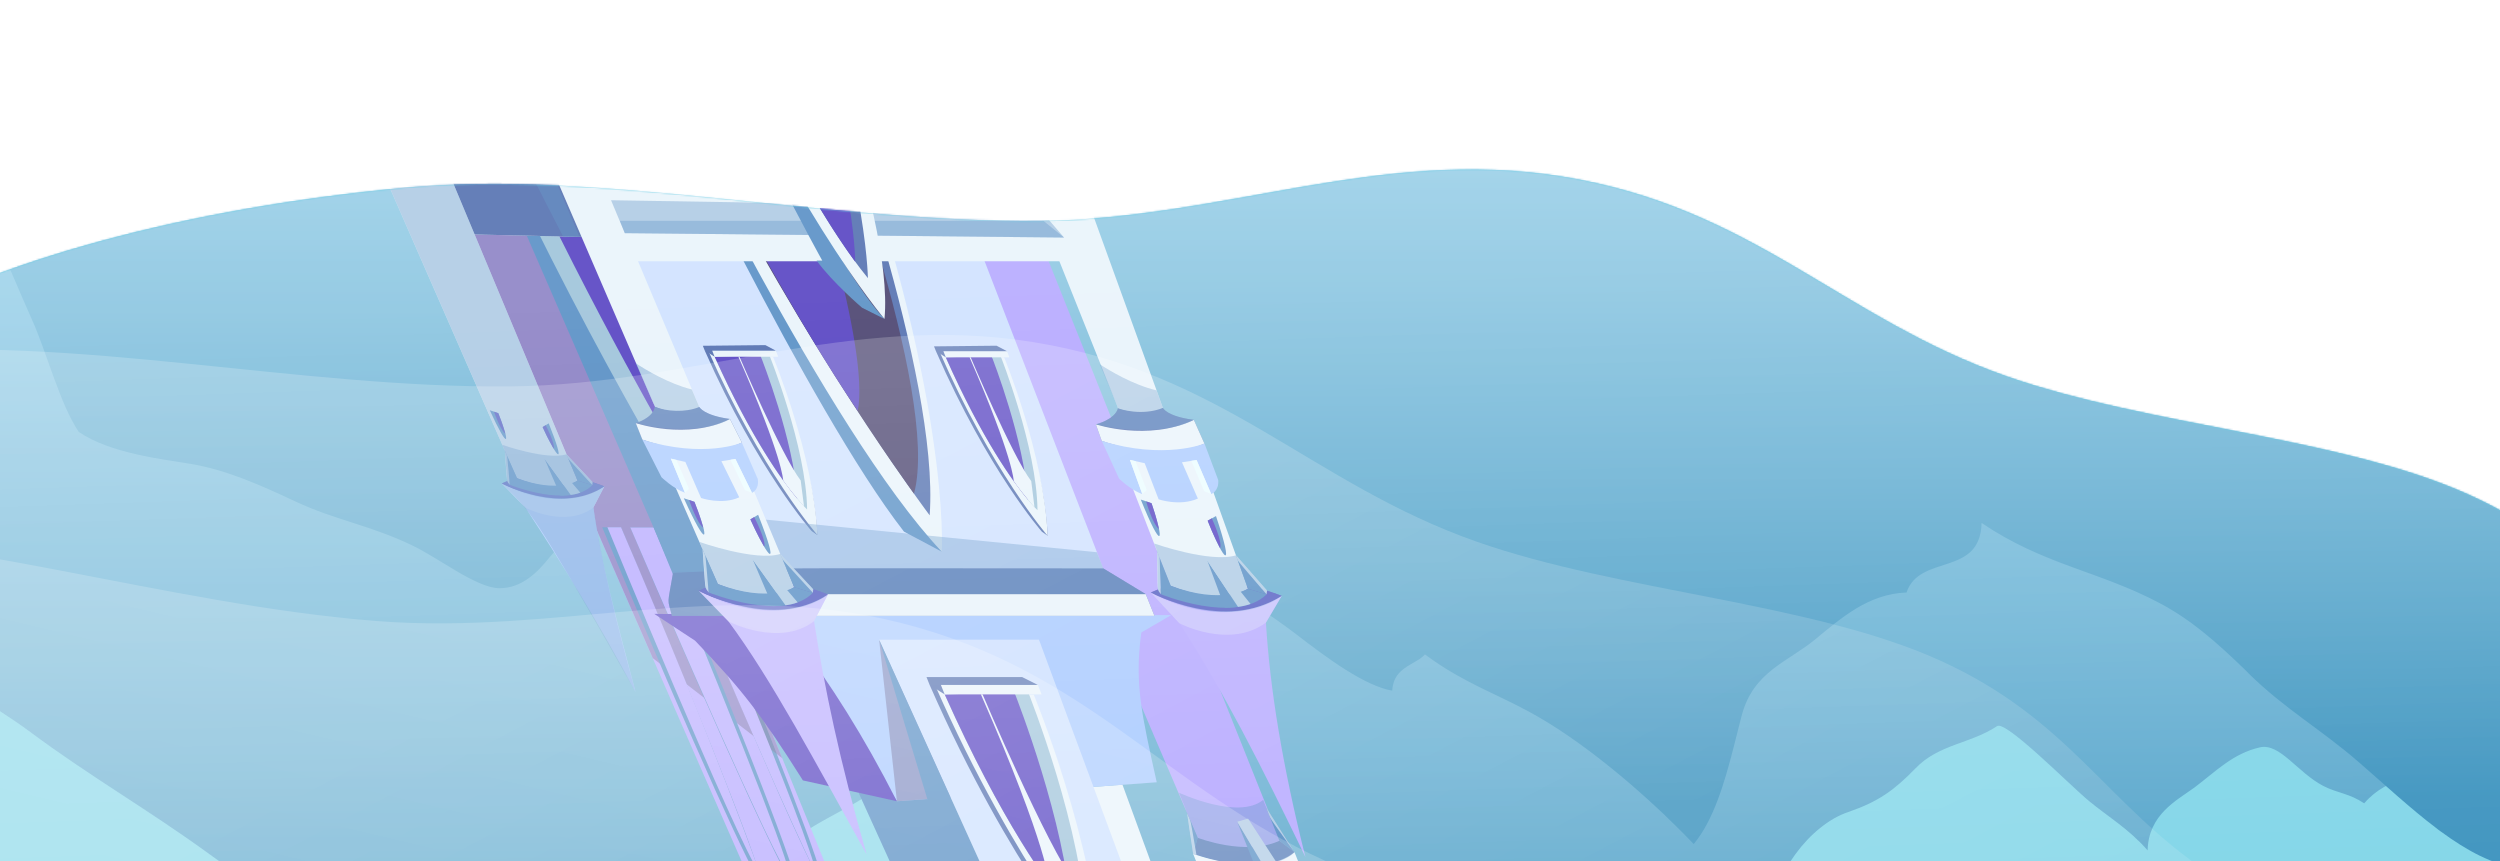 <svg width="1440" height="496" viewBox="0 0 1440 496" fill="none" xmlns="http://www.w3.org/2000/svg">
<rect width="1440" height="300" transform="translate(0 312)" fill="#B2E4EB"/>
<path fill-rule="evenodd" clip-rule="evenodd" d="M899.859 101.676C1009.6 119.318 1060.24 183.224 1155.57 216.685C1238.02 245.625 1348.15 251.505 1422.28 285.049C1497.15 318.927 1518.13 367.959 1577.18 407.458C1650.61 456.581 1825.08 494.058 1815.15 547.847C1804.41 606.043 1573.84 594.93 1532.76 648.052C1491.61 701.28 1639.09 773.451 1599.32 826.986C1563.39 875.339 1454.11 917.423 1335.8 913.181C1195.7 908.158 1095.51 802.286 957.465 803.973C808.891 805.789 781.665 914.526 635.805 921.737C514.476 927.736 392.765 874.046 283.868 837.277C171.751 799.42 40.816 760.587 -11.633 703.129C-65.64 643.964 29.067 585.785 -1.331 524.843C-31.546 464.267 -172.44 414.074 -186.025 353.499C-199.504 293.402 -149.831 235.863 -75.907 192.323C-2.767 149.245 108.485 120.1 230.171 108.366C346.23 97.174 477.085 128.448 599.126 127.228C704.568 126.175 794.384 84.719 899.859 101.676Z" fill="#6ECFE4"/>
<mask id="mask0" style="mask-type:alpha" maskUnits="userSpaceOnUse" x="-237" y="0" width="2087" height="1034">
<path fill-rule="evenodd" clip-rule="evenodd" d="M899.859 101.676C1009.6 119.318 1060.24 183.224 1155.57 216.685C1238.02 245.625 1348.15 251.505 1422.28 285.049C1497.15 318.927 1518.13 367.959 1577.18 407.458C1650.61 456.581 1825.08 494.058 1815.15 547.847C1804.41 606.043 1573.84 594.93 1532.76 648.052C1491.61 701.28 1639.09 773.451 1599.32 826.986C1563.39 875.339 1454.11 917.423 1335.8 913.181C1195.7 908.158 1095.51 802.286 957.465 803.973C808.891 805.789 781.665 914.526 635.805 921.737C514.476 927.736 392.765 874.046 283.868 837.277C171.751 799.42 40.816 760.587 -11.633 703.129C-65.64 643.964 29.067 585.785 -1.331 524.843C-31.546 464.267 -172.44 414.074 -186.025 353.499C-199.504 293.402 -149.831 235.863 -75.907 192.323C-2.767 149.245 108.485 120.1 230.171 108.366C346.23 97.174 477.085 128.448 599.126 127.228C704.568 126.175 794.384 84.719 899.859 101.676Z" fill="#6ECFE4"/>
</mask>
<g mask="url(#mask0)">
<path d="M1560.59 2.776L-202.783 0.196C-192.035 36.32 -66.139 341.122 -51.311 378.214C-27.535 393.696 -6.526 404.017 17.624 421.757C51.904 447.238 85.669 466.59 119.866 491.426C156.901 518.519 195.273 543.678 232.332 568.191C247.408 578.19 262.661 588.188 278.077 599.477C288.91 607.218 300 615.604 310.95 624.958C323.342 635.279 347.762 652.374 358.465 669.469C374.188 666.566 383.287 657.212 389.912 644.311C390.088 644.311 389.959 643.988 390.135 643.988C390.58 643.343 390.897 642.375 391.167 641.73C397.217 629.151 401.099 613.347 406.306 596.897C413.143 575.287 425.76 561.095 430.24 537.549C430.334 536.904 430.475 535.937 430.569 535.292C434.533 515.294 439.329 500.457 450.597 489.491C472.558 467.88 505.176 463.687 522.847 435.304C552.494 472.074 578.758 455.946 607.973 482.395C633.332 483.362 663.17 499.49 691.963 514.326C721.238 529.486 748.789 535.937 779.727 566.256C786.656 573.029 793.584 579.802 800.513 586.576C826.222 611.734 852.682 636.57 877.947 652.697C882.628 616.894 895.656 581.738 914.205 563.03C925.567 551.419 939.883 543.678 948.818 528.196C949.533 526.906 950.249 525.615 950.964 524.325C954.2 526.26 957.658 527.873 960.988 529.163C970.93 533.356 981.141 536.904 991.188 548.838C1006.43 545.613 1015.83 526.906 1023.06 511.101C1029.25 497.554 1037.89 485.298 1048.43 476.912C1053.61 472.719 1059.18 469.493 1065.09 467.558C1081.77 461.752 1090.97 455.301 1103.18 442.722C1116.67 428.53 1134.96 428.53 1150.36 418.209C1155.57 414.984 1192.34 452.399 1203.33 461.43C1214.64 470.783 1226.01 477.234 1237.02 489.813C1237.56 469.171 1253.68 461.107 1263.9 453.689C1276.34 444.335 1286.11 434.014 1301.75 430.466C1313.21 427.885 1323.38 444.98 1338.26 452.721C1346.44 456.914 1353.12 456.914 1361.78 462.72C1375.95 446.27 1395.06 447.883 1412.7 437.884C1420.92 433.369 1449.04 449.173 1462.07 457.559C1479.9 469.171 1497.92 479.492 1512.34 479.492C1526.94 479.492 1535.57 458.849 1545.93 450.463C1561.57 437.239 1582.18 433.369 1597.91 420.789C1612.83 408.855 1626.38 399.179 1645.76 395.309C1661.7 392.083 1691.81 388.213 1700.78 373.698C1698.35 355.314 1679.04 318.866 1671.71 297.901C1667.04 284.032 1566.8 15.678 1560.59 2.776Z" fill="url(#paint0_linear)"/>
<path d="M-88.026 -66.805L1486.61 -69C1502.2 -38.263 1602.26 221.076 1614.88 252.636C1604.42 265.809 1592.84 274.591 1583.62 289.684C1570.75 311.365 1554.06 327.831 1540.81 348.962C1526.6 372.014 1509.85 393.42 1493.82 414.277C1487.31 422.785 1480.65 431.292 1474.74 440.897C1470.46 447.484 1466.39 454.619 1463.13 462.577C1459.25 471.359 1449.34 485.904 1451.7 500.449C1435.62 497.979 1420.96 490.021 1406.04 479.043C1405.88 479.043 1405.77 478.769 1405.61 478.769C1404.76 478.22 1403.81 477.397 1403.12 476.848C1388.93 466.145 1374.44 452.698 1358.31 438.702C1337.12 420.315 1315.94 408.24 1295.51 388.206C1294.98 387.657 1294.18 386.834 1293.65 386.285C1276.15 369.27 1261.52 356.646 1243.79 347.315C1209.09 328.928 1177 325.361 1141.41 301.211C1140.55 332.496 1105.82 318.774 1098.15 341.278C1076.15 342.101 1060.73 355.823 1045.34 368.447C1029.74 381.345 1009.61 386.834 1003.1 412.631C1001.63 418.394 1000.16 424.157 998.692 429.92C993.256 451.326 986.925 472.457 975.588 486.179C946.43 455.717 910.26 425.803 880.628 409.886C862.371 400.007 844.174 393.42 825.386 380.247C823.847 379.15 822.308 378.052 820.768 376.954C819.225 378.601 817.258 379.973 815.182 381.071C809.219 384.638 802.564 387.657 801.907 397.811C786.031 395.067 764.575 379.15 747.093 365.702C732.108 354.176 715.833 343.748 700.56 336.612C693.002 333.045 685.774 330.301 679.141 328.654C660.186 323.714 647.459 318.225 627.772 307.523C605.808 295.448 589.457 295.447 568.495 286.666C561.58 283.921 554.811 315.756 551.28 323.44C547.701 331.398 542.034 336.887 540.967 347.59C526.085 330.026 506.048 323.165 491.733 316.853C474.087 308.895 458.155 300.113 441.698 297.094C429.658 294.899 432.485 309.444 424.584 316.03C420.194 319.598 414.219 319.598 410.534 324.537C386.387 310.541 370.427 311.914 347.688 303.406C337.19 299.564 323.07 313.011 317.276 320.146C309.434 330.026 300.524 338.808 287.632 338.808C274.582 338.808 252.468 321.244 237.352 314.109C214.145 302.857 193.018 299.564 170.188 288.861C148.52 278.707 129.663 270.474 109.637 267.181C93.133 264.437 63.516 261.143 45.373 248.794C34.717 233.151 26.565 202.14 18.49 184.302C12.987 172.501 -84.581 -55.827 -88.026 -66.805Z" fill="url(#paint1_linear)"/>
<g clip-path="url(#clip0)">
<path fill-rule="evenodd" clip-rule="evenodd" d="M495.075 545.869L319.513 115.202H260.485C260.485 115.202 448.833 545.869 449.076 545.912C475.986 553.219 495.075 545.869 495.075 545.869Z" fill="#A190FF"/>
<path fill-rule="evenodd" clip-rule="evenodd" d="M394.446 303.68C504.312 567.747 498.925 583.898 383.792 304.108L394.446 303.68Z" fill="#286FB4"/>
<path opacity="0.5" fill-rule="evenodd" clip-rule="evenodd" d="M450.526 436.696L376.015 379.097L260.484 115.202H319.475L450.526 436.696Z" fill="#372D6B"/>
<path fill-rule="evenodd" clip-rule="evenodd" d="M346.863 303.723C458.281 570.353 474.673 580.694 357.688 303.723H346.863Z" fill="#286FB4"/>
<path fill-rule="evenodd" clip-rule="evenodd" d="M363.04 303.809C478.389 574.327 498.748 592.23 378.429 303.809H363.04Z" fill="#286FB4"/>
<path fill-rule="evenodd" clip-rule="evenodd" d="M349.88 303.723C349.88 303.723 424.258 484.681 437.706 503.226C437.706 503.226 414.581 436.226 357.725 303.723H349.88Z" fill="#A393FF"/>
<path fill-rule="evenodd" clip-rule="evenodd" d="M391.518 303.808C391.518 303.808 468.025 484.809 470.113 503.524C470.113 503.524 437.421 436.653 383.792 304.107L391.518 303.808Z" fill="#A393FF"/>
<path fill-rule="evenodd" clip-rule="evenodd" d="M363.04 303.808C471.647 555.953 492.618 584.539 376.505 303.808H363.04Z" fill="#A393FF"/>
<path fill-rule="evenodd" clip-rule="evenodd" d="M739.465 489.296L566.819 57.432H508.319C508.319 57.432 692.544 489.296 692.842 489.381C719.697 496.645 739.465 489.296 739.465 489.296Z" fill="#A190FF"/>
<path fill-rule="evenodd" clip-rule="evenodd" d="M687.253 491.817L689.845 482.545C689.845 482.545 717.309 493.313 736.939 484.297L745.587 490.834C745.625 490.834 733.462 507.584 687.253 491.817Z" fill="#224799"/>
<path fill-rule="evenodd" clip-rule="evenodd" d="M687.253 491.817C687.253 491.817 726.718 506.473 745.624 490.834L749.997 501.773C749.997 501.773 732.496 518.096 691.096 501.431L687.253 491.817Z" fill="#E2F0F9"/>
<path fill-rule="evenodd" clip-rule="evenodd" d="M687.253 491.817L683.745 468.23L689.845 482.545L687.253 491.817Z" fill="#286FB4"/>
<path fill-rule="evenodd" clip-rule="evenodd" d="M722.472 497.927L712.633 473.315L727.194 497.756L722.472 497.927Z" fill="#286FB4"/>
<path fill-rule="evenodd" clip-rule="evenodd" d="M745.624 490.834L729.217 464.983L736.938 484.296L745.624 490.834Z" fill="#286FB4"/>
<path fill-rule="evenodd" clip-rule="evenodd" d="M727.194 497.756L734.97 496.261L718.877 471.478L712.633 473.315L727.194 497.756Z" fill="#E2F0F9"/>
<path fill-rule="evenodd" clip-rule="evenodd" d="M729.217 464.983C732.702 473.7 729.353 468.059 745.586 490.834L729.217 464.983Z" fill="#E2F0F9"/>
<path fill-rule="evenodd" clip-rule="evenodd" d="M683.745 468.231L687.253 491.817L689.168 492.458C685.241 469.897 686.489 474.811 683.745 468.231Z" fill="#E2F0F9"/>
<path opacity="0.4" fill-rule="evenodd" clip-rule="evenodd" d="M687.253 491.817C683.019 463.487 684.941 471.221 679.099 456.608C679.099 456.608 713.437 472.589 727.622 460.71C729.836 466.436 726.601 460.796 745.662 490.834C745.625 490.834 733.501 506.644 687.253 491.817Z" fill="#286FB4"/>
<path fill-rule="evenodd" clip-rule="evenodd" d="M629.553 674.783L725.488 667.562L646.552 451.993L534.13 460.24L629.553 674.783Z" fill="#E2F0F9"/>
<path fill-rule="evenodd" clip-rule="evenodd" d="M494.562 456.651L576.922 637.951L629.553 674.783L537.623 460.582L494.562 456.651Z" fill="#286FB4"/>
<path fill-rule="evenodd" clip-rule="evenodd" d="M323.573 50.254L457.1 363.886H649.537L527.145 46.878L323.573 50.254Z" fill="#C1D9FF"/>
<path fill-rule="evenodd" clip-rule="evenodd" d="M323.573 50.254H266.242L402.359 363.288L457.1 363.886L323.573 50.254Z" fill="#286FB4"/>
<path fill-rule="evenodd" clip-rule="evenodd" d="M666.28 450.583C657.775 412.042 653.316 394.095 657.403 364.313L674.565 354.315H440.903L458.484 367.347L516.613 461.522L666.28 450.583Z" fill="#91BBFF"/>
<path fill-rule="evenodd" clip-rule="evenodd" d="M376.831 353.588L400.348 369.013C427.467 397.129 438.822 412.042 462.478 449.515L516.613 461.522C497.032 423.108 478.856 394.907 458.484 367.347L440.902 354.315L376.831 353.588Z" fill="#250CB0"/>
<path fill-rule="evenodd" clip-rule="evenodd" d="M664.967 354.742L659.963 342.222L635.516 327.395C415.356 327.395 466.952 326.541 387.677 329.959C384.336 349.529 384.338 344.059 387.062 354.742H664.967Z" fill="#224799"/>
<path fill-rule="evenodd" clip-rule="evenodd" d="M659.962 342.222H444.819L446.655 354.742H664.967L659.962 342.222Z" fill="#E2F0F9"/>
<path fill-rule="evenodd" clip-rule="evenodd" d="M319.266 50.424H270.421C334.289 192.542 399.258 296.374 399.258 296.374C390.479 234.032 346.047 114.774 319.266 50.424Z" fill="#81B1CF"/>
<path fill-rule="evenodd" clip-rule="evenodd" d="M319.266 50.425H281.548C325.979 149.3 370.899 229.588 394.12 269.369C374.735 183.612 319.266 50.425 319.266 50.425Z" fill="#250CB0"/>
<path fill-rule="evenodd" clip-rule="evenodd" d="M378.108 49.485C378.108 49.485 465.895 235.869 520.678 306.202L542.469 317.781C542.469 317.781 476.662 224.119 381.729 49.485H378.108Z" fill="#286FB4"/>
<path fill-rule="evenodd" clip-rule="evenodd" d="M542.469 317.781C542.469 317.781 548.109 227.537 482.569 47.647L381.712 49.442C381.729 49.485 475.891 247.193 542.469 317.781Z" fill="#E2F0F9"/>
<path fill-rule="evenodd" clip-rule="evenodd" d="M478.646 47.647C478.646 47.647 541.323 215.658 535.495 296.844C535.495 296.844 456.527 191.773 388.443 49.485L478.646 47.647Z" fill="#224799"/>
<path fill-rule="evenodd" clip-rule="evenodd" d="M473.429 48.374C473.429 48.374 542.201 226.725 526.453 284.324C526.453 284.324 451.383 182.586 388.442 49.485L473.429 48.374Z" fill="#150C45"/>
<path fill-rule="evenodd" clip-rule="evenodd" d="M451.289 48.374L388.46 49.528C415.881 105.289 461.041 188.44 494.076 236.639C501.144 201.387 465.921 90.163 451.289 48.374Z" fill="#250CB0"/>
<path opacity="0.5" fill-rule="evenodd" clip-rule="evenodd" d="M506.377 368.458L516.613 461.522L547.58 459.257L506.377 368.458Z" fill="#372D6B"/>
<path fill-rule="evenodd" clip-rule="evenodd" d="M576.432 205.831C576.432 205.831 601.178 261.977 603.499 308.637L600.146 306.287C600.146 306.287 569.135 271.078 539.089 202.242C579.579 206.344 573.98 205.831 576.432 205.831Z" fill="#224799"/>
<path fill-rule="evenodd" clip-rule="evenodd" d="M578.393 205.831C578.393 205.831 601.452 261.721 603.461 308.637C603.461 308.637 571.058 271.078 541.05 202.242C581.577 206.344 575.941 205.831 578.393 205.831Z" fill="#E2F0F9"/>
<path fill-rule="evenodd" clip-rule="evenodd" d="M576.265 204.848L544.731 205.788C565.825 253.175 583.554 277.616 592.087 287.828C595.626 292.058 597.589 293.853 597.589 293.853C597.295 257.832 576.265 204.848 576.265 204.848Z" fill="#81B1CF"/>
<path fill-rule="evenodd" clip-rule="evenodd" d="M571.091 205.019L544.749 205.831C565.842 253.218 583.572 277.659 592.105 287.871C589.917 253.431 572.304 208.053 571.091 205.019Z" fill="#250CB0"/>
<path d="M581.41 205.831H544.786L543.368 202.285H579.992L581.41 205.831Z" fill="#E2F0F9"/>
<path fill-rule="evenodd" clip-rule="evenodd" d="M579.993 202.285L574.014 199.123L537.996 199.507L539.107 202.285L544.787 205.831L543.369 202.285H579.993Z" fill="#224799"/>
<path fill-rule="evenodd" clip-rule="evenodd" d="M583.915 277.103C583.915 277.103 583.821 263.943 558.461 205.788H559.102C559.102 205.788 583.028 262.618 594.003 277.146L595.853 292.059C595.815 292.059 588.962 284.538 583.915 277.103Z" fill="#E2F0F9"/>
<path fill-rule="evenodd" clip-rule="evenodd" d="M443.281 205.532C443.281 205.532 468.295 261.592 470.825 308.21L467.472 305.86C467.472 305.86 436.29 270.694 405.955 201.985C445.584 205.916 440.829 205.532 443.281 205.532Z" fill="#224799"/>
<path fill-rule="evenodd" clip-rule="evenodd" d="M445.28 205.532C445.28 205.532 468.586 261.379 470.863 308.21C470.863 308.21 438.306 270.736 407.955 201.985C447.546 205.916 442.79 205.532 445.28 205.532Z" fill="#E2F0F9"/>
<path fill-rule="evenodd" clip-rule="evenodd" d="M443.152 204.549L411.619 205.489C432.959 252.833 450.767 277.188 459.393 287.443C462.915 291.631 464.895 293.468 464.895 293.468C464.413 257.448 443.152 204.549 443.152 204.549Z" fill="#81B1CF"/>
<path fill-rule="evenodd" clip-rule="evenodd" d="M437.961 204.677L411.619 205.489C432.96 252.833 450.768 277.188 459.394 287.443C457.034 253.046 439.191 207.753 437.961 204.677Z" fill="#250CB0"/>
<path d="M448.242 205.489H411.618L410.217 201.985H446.842L448.242 205.489Z" fill="#E2F0F9"/>
<path fill-rule="evenodd" clip-rule="evenodd" d="M446.842 201.985L440.846 198.78L404.828 199.165L405.939 201.942L411.619 205.489L410.218 201.985H446.842Z" fill="#224799"/>
<path fill-rule="evenodd" clip-rule="evenodd" d="M451.107 276.719C451.107 276.719 450.955 263.601 425.31 205.489H425.951C425.951 205.489 450.144 262.233 461.195 276.761L463.121 291.674C463.104 291.631 456.212 284.111 451.107 276.719Z" fill="#E2F0F9"/>
<path opacity="0.4" fill-rule="evenodd" clip-rule="evenodd" d="M659.962 342.222L635.515 327.395L631.791 318.08L428.531 298.083L364.371 275.907L387.656 330.002C384.315 349.572 384.316 344.102 387.04 354.785H446.634L444.798 342.265H659.979L659.962 342.222Z" fill="#286FB4"/>
<path fill-rule="evenodd" clip-rule="evenodd" d="M455.805 426.313C455.675 426.27 455.528 426.185 455.38 426.099C455.528 426.185 455.675 426.27 455.805 426.313Z" fill="#91BBFF"/>
<path fill-rule="evenodd" clip-rule="evenodd" d="M256.695 134.686L616.296 142.89L548.242 -27.343H183.736L256.695 134.686Z" fill="#E2F0F9"/>
<path fill-rule="evenodd" clip-rule="evenodd" d="M344.136 136.695L274.448 -27.343H183.736L256.695 134.687L344.136 136.695Z" fill="#224799"/>
<path fill-rule="evenodd" clip-rule="evenodd" d="M476.91 342.393L468.898 357.733C474.833 395.975 483.713 438.662 499.211 492.244C469.931 439.474 444.097 390.89 419.611 357.946L402.486 340.299C402.448 340.299 442.082 361.792 476.91 342.393Z" fill="#A595FF"/>
<path fill-rule="evenodd" clip-rule="evenodd" d="M402.447 340.299C402.447 340.299 445.802 363.458 476.889 342.435C476.91 342.393 435.213 324.703 402.447 340.299Z" fill="#250CB0"/>
<path fill-rule="evenodd" clip-rule="evenodd" d="M402.815 234.416L292.673 -27.514H264.233C382.611 246.808 377.078 234.288 377.486 234.459C395.69 241.595 402.541 234.673 402.815 234.416Z" fill="#E2F0F9"/>
<path fill-rule="evenodd" clip-rule="evenodd" d="M427.346 254.926L420.481 241.338C405.215 239.287 402.815 234.416 402.815 234.416C394.564 237.834 383.699 236.98 377.246 234.331C376.005 241.039 366.201 243.688 366.201 243.688L370.028 253.26C388.202 259.284 417.016 263.429 427.346 254.926Z" fill="#224799"/>
<path fill-rule="evenodd" clip-rule="evenodd" d="M366.202 243.688C366.202 243.688 395.58 253.772 420.444 241.338L427.309 254.926C427.309 254.926 408.156 266.078 370.011 253.217L366.202 243.688Z" fill="#E2F0F9"/>
<path fill-rule="evenodd" clip-rule="evenodd" d="M433.275 278.342L422.562 279.282L416.323 273.77L416.936 269.454L420.958 283.854H406.625L400.082 272.488C402.037 276.718 401.083 275.18 404.423 279.197L392.734 277.316L385.016 262.917L424.634 259.84L433.275 278.342Z" fill="#250CB0"/>
<path fill-rule="evenodd" clip-rule="evenodd" d="M378.169 255.695L413.399 336.368C413.399 336.368 441.83 348.802 457.434 338.205L424.618 259.797L378.169 255.695Z" fill="#E2F0F9"/>
<path fill-rule="evenodd" clip-rule="evenodd" d="M370.029 253.26L381.01 274.881C381.01 274.881 387.9 281.547 394.538 283.811L386.433 264.199L394.766 266.079L403.822 286.845C403.822 286.845 415.831 291.032 425.809 286.46L415.529 265.651L423.579 264.369L433.12 283.897C433.12 283.897 437.453 282.188 436.472 275.864L427.309 254.926C427.347 254.926 405.683 264.327 370.029 253.26Z" fill="#91BBFF"/>
<path fill-rule="evenodd" clip-rule="evenodd" d="M433.175 283.939L429.038 282.273L420.711 264.84L423.578 264.37L433.175 283.939Z" fill="#E4FBFF"/>
<path fill-rule="evenodd" clip-rule="evenodd" d="M394.537 283.811L396.914 281.546L389.628 264.925L386.433 264.198L394.537 283.811Z" fill="#E4FBFF"/>
<path opacity="0.4" fill-rule="evenodd" clip-rule="evenodd" d="M420.444 241.338C405.178 239.287 402.778 234.416 402.778 234.416L398.482 224.332C385.173 221.042 371.726 212.881 366.091 209.163L377.209 234.331C375.923 241.21 366.154 243.475 366.164 243.688C384.248 248.26 408.332 248.688 420.444 241.338Z" fill="#286FB4"/>
<path fill-rule="evenodd" clip-rule="evenodd" d="M413.399 336.368L408.179 341.239C408.179 341.239 451.485 358.801 468.199 341.453L457.433 338.205C457.45 338.248 443.049 347.606 413.399 336.368Z" fill="#286FB4"/>
<path fill-rule="evenodd" clip-rule="evenodd" d="M408.179 341.239L406.337 320.217L413.894 337.137L408.179 341.239Z" fill="#286FB4"/>
<path fill-rule="evenodd" clip-rule="evenodd" d="M445.059 349.144L433.56 322.267L452.49 348.674C452.49 348.674 446.643 349.144 445.059 349.144Z" fill="#286FB4"/>
<path fill-rule="evenodd" clip-rule="evenodd" d="M433.505 322.225H438.296L459.464 346.965C459.464 346.965 456.719 348.119 452.452 348.674L433.505 322.225Z" fill="#E2F0F9"/>
<path fill-rule="evenodd" clip-rule="evenodd" d="M468.216 341.496L450.815 322.31L457.45 338.248L468.216 341.496Z" fill="#286FB4"/>
<path fill-rule="evenodd" clip-rule="evenodd" d="M449.459 319.105L468.415 339.445L468.216 341.496C448.001 319.234 451.242 323.378 449.459 319.105Z" fill="#E2F0F9"/>
<path fill-rule="evenodd" clip-rule="evenodd" d="M408.179 341.239C405.616 337.565 406.587 341.88 404.701 316.499C406.888 321.498 406.045 316.841 408.179 341.239Z" fill="#E2F0F9"/>
<path fill-rule="evenodd" clip-rule="evenodd" d="M432.202 299.151C443.225 323.421 449.467 328.848 436.687 296.502L432.202 299.151Z" fill="#286FB4"/>
<path fill-rule="evenodd" clip-rule="evenodd" d="M434.427 297.826C434.427 297.826 441.566 311.628 440.203 314.918C440.203 314.918 435.716 307.184 432.203 299.151L434.427 297.826Z" fill="#250CB0"/>
<path fill-rule="evenodd" clip-rule="evenodd" d="M400.034 289.067C408.991 311.756 407.666 317.311 393.879 286.973L400.034 289.067Z" fill="#286FB4"/>
<path fill-rule="evenodd" clip-rule="evenodd" d="M396.928 287.999C396.928 287.999 401.216 300.988 405.072 303.937C405.072 303.937 403.094 296.63 399.995 289.067L396.928 287.999Z" fill="#250CB0"/>
<path opacity="0.4" fill-rule="evenodd" clip-rule="evenodd" d="M406.366 338.59C404.473 312.91 405.357 317.952 402.846 312.141C402.846 312.141 435.092 323.549 449.479 319.063L468.435 339.402L476.948 342.393C476.948 342.393 452.437 364.484 402.506 340.256L406.366 338.59Z" fill="#286FB4"/>
<path opacity="0.3" fill-rule="evenodd" clip-rule="evenodd" d="M402.448 340.299L419.573 357.946C419.573 357.946 448.872 373.115 468.878 357.775L476.89 342.436C476.91 342.393 447.639 364.655 402.448 340.299Z" fill="#E2F0F9"/>
<path fill-rule="evenodd" clip-rule="evenodd" d="M348.109 280.136L341.796 292.272C345.948 322.567 354.821 356.365 366.095 398.625C343.905 357.177 324.215 325.472 302.658 292.4L289.001 278.427C289.035 278.513 320.484 295.476 348.109 280.136Z" fill="#91BBFF"/>
<path fill-rule="evenodd" clip-rule="evenodd" d="M289.035 278.513C289.035 278.513 323.465 296.801 348.109 280.136C348.109 280.136 315.027 266.164 289.035 278.513Z" fill="#250CB0"/>
<path fill-rule="evenodd" clip-rule="evenodd" d="M164.782 -28.24L297.724 275.436C297.724 275.436 320.323 285.264 332.666 276.889L205.157 -28.197H164.799L164.782 -28.24Z" fill="#E2F0F9"/>
<path fill-rule="evenodd" clip-rule="evenodd" d="M297.708 275.394L293.587 279.239C293.587 279.239 327.993 293.126 341.218 279.41L332.687 276.847C332.687 276.847 321.251 284.281 297.708 275.394Z" fill="#286FB4"/>
<path fill-rule="evenodd" clip-rule="evenodd" d="M293.604 279.282L292.072 262.617L298.098 275.992L293.604 279.282Z" fill="#286FB4"/>
<path fill-rule="evenodd" clip-rule="evenodd" d="M322.823 285.478L313.638 264.198L328.742 285.093C328.742 285.093 324.106 285.478 322.823 285.478Z" fill="#286FB4"/>
<path fill-rule="evenodd" clip-rule="evenodd" d="M313.637 264.199H317.447L334.285 283.769C334.285 283.769 332.116 284.666 328.742 285.093L313.637 264.199Z" fill="#E2F0F9"/>
<path fill-rule="evenodd" clip-rule="evenodd" d="M341.218 279.41L327.346 264.241L332.687 276.846L341.218 279.41Z" fill="#286FB4"/>
<path fill-rule="evenodd" clip-rule="evenodd" d="M326.263 261.72L341.323 277.786L341.18 279.41C325.288 262.019 327.794 265.267 326.263 261.72Z" fill="#E2F0F9"/>
<path fill-rule="evenodd" clip-rule="evenodd" d="M293.604 279.282C291.575 276.376 292.355 279.837 290.797 259.712C292.503 263.6 291.826 259.925 293.604 279.282Z" fill="#E2F0F9"/>
<path fill-rule="evenodd" clip-rule="evenodd" d="M312.529 245.953C321.33 265.139 326.282 269.412 316.067 243.86L312.529 245.953Z" fill="#286FB4"/>
<path fill-rule="evenodd" clip-rule="evenodd" d="M314.307 244.928C314.307 244.928 320.021 255.823 318.93 258.473C318.93 258.473 315.356 252.362 312.546 245.996L314.307 244.928Z" fill="#250CB0"/>
<path fill-rule="evenodd" clip-rule="evenodd" d="M287.006 237.963C294.193 256.037 293.042 260.139 282.115 236.296L287.006 237.963Z" fill="#286FB4"/>
<path fill-rule="evenodd" clip-rule="evenodd" d="M284.569 237.151C284.569 237.151 288.007 247.448 291.08 249.756C291.08 249.756 289.49 243.987 287.023 238.005L284.569 237.151Z" fill="#250CB0"/>
<path opacity="0.4" fill-rule="evenodd" clip-rule="evenodd" d="M292.108 277.146C290.54 256.806 291.279 260.823 289.245 256.208C289.245 256.208 314.839 265.224 326.245 261.678L341.306 277.744L348.054 280.094C348.054 280.094 328.637 297.57 288.979 278.47L292.108 277.146Z" fill="#286FB4"/>
<path opacity="0.3" fill-rule="evenodd" clip-rule="evenodd" d="M289.034 278.513L302.692 292.485C302.692 292.485 325.974 304.492 341.812 292.314L348.126 280.179C348.109 280.137 324.897 297.741 289.034 278.513Z" fill="#E2F0F9"/>
<path opacity="0.4" fill-rule="evenodd" clip-rule="evenodd" d="M348.109 280.136L341.796 292.272C346.318 322.737 354.467 356.707 366.094 398.625C303.435 288.212 306.239 296.074 289.018 278.47C289.941 278.043 290.901 277.615 291.841 277.231C292.226 277.06 292.274 279.068 290.763 259.626C289.437 256.593 305.524 292.87 164.748 -28.325H205.107L326.284 261.678C345.767 282.487 338.637 276.163 348.109 280.136ZM289.737 278.855C290.292 279.111 291.142 279.538 292.235 280.008C290.049 279.068 289.018 278.47 289.737 278.855Z" fill="#286FB4"/>
<path fill-rule="evenodd" clip-rule="evenodd" d="M738.298 343.247L729.188 358.673C731.427 396.445 738.733 441.14 751.902 493.611C727.474 442.977 704.266 397.001 679.277 358.929L662.851 341.239C662.83 341.282 701.748 362.775 738.298 343.247Z" fill="#A595FF"/>
<path fill-rule="evenodd" clip-rule="evenodd" d="M662.83 341.282C662.83 341.282 705.431 364.441 738.243 343.205C738.298 343.247 697.053 325.557 662.83 341.282Z" fill="#250CB0"/>
<path fill-rule="evenodd" clip-rule="evenodd" d="M669.837 234.929L574.495 -28.283L539.012 -27.599L643.962 234.929C643.962 234.929 643.338 234.972 643.506 235.014C661.933 242.236 669.504 235.228 669.837 234.929Z" fill="#E2F0F9"/>
<path fill-rule="evenodd" clip-rule="evenodd" d="M693.744 255.482L687.654 241.851C671.952 239.843 669.854 234.971 669.854 234.971C657.719 239.714 645.511 235.783 643.578 235.1C643.393 235.014 644.034 235.014 644.034 235.014C642.303 241.723 631.214 244.457 631.214 244.457L634.642 254.071C653.979 260.267 682.89 263.899 693.744 255.482Z" fill="#224799"/>
<path fill-rule="evenodd" clip-rule="evenodd" d="M631.196 244.415C631.196 244.415 660.993 254.414 687.654 241.851L693.744 255.482C693.744 255.482 673.171 266.762 634.608 253.986L631.196 244.415Z" fill="#E2F0F9"/>
<path fill-rule="evenodd" clip-rule="evenodd" d="M698.198 278.983L687.125 279.966L681.074 274.453L682.027 270.138L685.215 284.623H670.43L664.453 273.257C666.219 277.487 665.302 275.949 668.492 279.966L656.593 278.128L649.537 263.686L690.634 260.438L698.198 278.983Z" fill="#250CB0"/>
<path fill-rule="evenodd" clip-rule="evenodd" d="M642.824 256.422L674.158 337.351C674.158 337.351 702.271 349.742 718.8 339.103L690.634 260.438L642.824 256.422Z" fill="#E2F0F9"/>
<path fill-rule="evenodd" clip-rule="evenodd" d="M634.608 253.986L644.588 275.65C644.588 275.65 651.289 282.315 657.965 284.58L650.862 264.925L659.346 266.805L667.363 287.614C667.363 287.614 679.447 291.801 689.974 287.187L680.829 266.292L689.238 264.967L697.682 284.58C697.682 284.58 702.262 282.828 701.696 276.504L693.782 255.481C693.744 255.481 670.736 265.01 634.608 253.986Z" fill="#91BBFF"/>
<path fill-rule="evenodd" clip-rule="evenodd" d="M697.645 284.58L693.563 282.956L686.182 265.437L689.217 265.01L697.645 284.58Z" fill="#E4FBFF"/>
<path fill-rule="evenodd" clip-rule="evenodd" d="M657.965 284.58L660.567 282.315L654.094 265.651L650.862 264.925L657.965 284.58Z" fill="#E4FBFF"/>
<path opacity="0.4" fill-rule="evenodd" clip-rule="evenodd" d="M687.653 241.851C671.952 239.843 669.854 234.972 669.854 234.972L666.107 224.845C652.475 221.598 639.029 213.436 633.411 209.762L644.017 234.972C642.123 242.407 630.641 244.159 631.234 244.415C650.014 249.03 674.335 249.201 687.653 241.851Z" fill="#286FB4"/>
<path fill-rule="evenodd" clip-rule="evenodd" d="M674.195 337.351L668.654 342.265C668.654 342.265 711.527 359.784 729.564 342.35L718.874 339.103C718.837 339.103 703.602 348.546 674.195 337.351Z" fill="#286FB4"/>
<path fill-rule="evenodd" clip-rule="evenodd" d="M668.616 342.265L667.872 321.157L674.637 338.077L668.616 342.265Z" fill="#286FB4"/>
<path fill-rule="evenodd" clip-rule="evenodd" d="M705.52 350.041L695.496 323.079L713.103 349.571C713.065 349.571 707.159 350.084 705.52 350.041Z" fill="#286FB4"/>
<path fill-rule="evenodd" clip-rule="evenodd" d="M695.496 323.079H700.362L720.302 347.862C720.302 347.862 717.444 349.016 713.102 349.571L695.496 323.079Z" fill="#E2F0F9"/>
<path fill-rule="evenodd" clip-rule="evenodd" d="M729.527 342.35L713.073 323.079L718.838 339.103L729.527 342.35Z" fill="#286FB4"/>
<path fill-rule="evenodd" clip-rule="evenodd" d="M711.942 319.875L729.859 340.256L729.527 342.35C710.43 319.96 713.479 324.19 711.942 319.875Z" fill="#E2F0F9"/>
<path fill-rule="evenodd" clip-rule="evenodd" d="M668.616 342.265C666.242 338.59 666.966 342.948 666.462 317.439C668.433 322.652 667.757 318.037 668.616 342.265Z" fill="#E2F0F9"/>
<path fill-rule="evenodd" clip-rule="evenodd" d="M695.63 299.92C705.308 324.318 711.274 329.617 700.4 297.228L695.63 299.92Z" fill="#286FB4"/>
<path fill-rule="evenodd" clip-rule="evenodd" d="M697.987 298.553C697.987 298.553 704.389 312.397 702.742 315.73C702.742 315.73 698.67 307.996 695.592 299.92L697.987 298.553Z" fill="#250CB0"/>
<path fill-rule="evenodd" clip-rule="evenodd" d="M663.273 289.836C671.108 312.739 669.342 318.037 657.08 287.742L663.273 289.836Z" fill="#286FB4"/>
<path fill-rule="evenodd" clip-rule="evenodd" d="M660.185 288.81C660.185 288.81 663.81 301.843 667.592 304.791C667.592 304.791 666.011 297.442 663.29 289.879L660.185 288.81Z" fill="#250CB0"/>
<path opacity="0.4" fill-rule="evenodd" clip-rule="evenodd" d="M666.899 339.573C666.388 313.764 667.025 318.849 664.778 313.038C664.778 313.038 697.007 324.404 711.943 319.875L729.86 340.256L738.297 343.247C738.297 343.247 712.064 365.467 662.885 341.325L666.899 339.573Z" fill="#286FB4"/>
<path opacity="0.3" fill-rule="evenodd" clip-rule="evenodd" d="M662.83 341.282L679.255 358.971C679.255 358.971 708.026 374.14 729.112 358.672L738.221 343.247C738.297 343.247 707.229 365.637 662.83 341.282Z" fill="#E2F0F9"/>
<path fill-rule="evenodd" clip-rule="evenodd" d="M616.093 150.496L612.89 136.823L600.958 127.166H357.036L366.362 150.496H616.093Z" fill="#E2F0F9"/>
<path opacity="0.4" fill-rule="evenodd" clip-rule="evenodd" d="M612.89 136.823L359.889 134.302L357.036 127.166H600.958L612.89 136.823Z" fill="#286FB4"/>
<path opacity="0.4" fill-rule="evenodd" clip-rule="evenodd" d="M612.89 136.823L597.887 119.389L351.965 115.33L359.888 134.302L612.89 136.823Z" fill="#286FB4"/>
<path opacity="0.4" fill-rule="evenodd" clip-rule="evenodd" d="M539.029 -27.556L581.256 78.07H564.207L537.068 12.353L527.596 -0.68L553.111 57.389L520.618 71.874L507.127 54.355L491.394 15.002L493.971 4.747L491.238 -2.09C480.569 -8.115 487.042 -5.508 461.228 -13.755L474.657 25.214L432.462 61.662L400.397 50.424L378.664 25.214L375.142 -4.824L361.114 -18.498L374.233 14.318L356.809 25.172C331.701 7.183 340.78 14.703 317.257 -8.285L313.422 -18.541L302.794 -17.857L324.746 29.316L336.909 77.857L308.964 14.276L288.976 0.602L280.773 -0.765L286.711 25.129L333.723 136.31L324.543 136.652L282.314 54.227L252.141 15.643L228.393 -5.551L226.675 1.286L237.844 36.11C226.586 27.009 233.077 34.187 211.069 4.704L191.543 -8.285L177.133 -0.081L164.783 -28.24H574.513L595.552 28.163L578.199 6.926L561.141 3.508L539.029 -27.556Z" fill="#286FB4"/>
<path fill-rule="evenodd" clip-rule="evenodd" d="M509.422 183.697L496.546 177.245C496.546 177.245 479.337 162.503 470.385 150.112H473.629C473.629 150.112 426.821 66.234 388.185 -27.77L391.497 -27.599C391.535 -27.599 475.185 148.061 509.422 183.697Z" fill="#286FB4"/>
<path fill-rule="evenodd" clip-rule="evenodd" d="M454.011 -26.616C454.011 -26.616 515.37 121.398 509.46 183.697C509.46 183.697 452.734 116.997 391.534 -27.599L454.011 -26.616Z" fill="#E2F0F9"/>
<path fill-rule="evenodd" clip-rule="evenodd" d="M397.998 -27.471C397.998 -27.471 454.724 104.99 499.914 160.196C499.914 160.196 499.019 90.59 452.048 -27.471H397.998Z" fill="#224799"/>
<path fill-rule="evenodd" clip-rule="evenodd" d="M492.594 150.752C492.594 150.752 492.724 88.24 447.01 -26.488L397.961 -27.471C397.998 -27.471 449.702 92.427 492.594 150.752Z" fill="#250CB0"/>
<path fill-rule="evenodd" clip-rule="evenodd" d="M506.377 368.458H598.447L669.332 559.927L596.03 566.208L506.377 368.458Z" fill="#C1D9FF"/>
<path fill-rule="evenodd" clip-rule="evenodd" d="M506.377 368.458L534.129 460.24L575.124 547.878L596.03 566.208L506.377 368.458Z" fill="#286FB4"/>
<path fill-rule="evenodd" clip-rule="evenodd" d="M592.416 400.077C592.416 400.077 630.549 486.219 634.494 557.791L629.4 554.201C629.4 554.201 581.825 500.106 535.467 394.522C595.878 400.718 588.644 400.077 592.416 400.077Z" fill="#224799"/>
<path fill-rule="evenodd" clip-rule="evenodd" d="M595.452 400.12C595.452 400.12 631.034 485.92 634.55 557.833C634.55 557.833 584.898 500.149 538.54 394.565C598.897 400.718 591.68 400.12 595.452 400.12Z" fill="#E2F0F9"/>
<path fill-rule="evenodd" clip-rule="evenodd" d="M592.195 398.582L544.141 399.992C576.722 472.717 603.906 510.148 617.019 525.872C622.389 532.324 625.423 535.102 625.423 535.102C624.647 479.853 592.195 398.582 592.195 398.582Z" fill="#81B1CF"/>
<path fill-rule="evenodd" clip-rule="evenodd" d="M584.285 398.795L544.141 399.992C576.722 472.717 603.906 510.148 617.019 525.872C613.366 473.144 586.126 403.496 584.285 398.795Z" fill="#250CB0"/>
<path d="M599.963 399.992H544.141L541.954 394.522H597.777L599.963 399.992Z" fill="#E2F0F9"/>
<path fill-rule="evenodd" clip-rule="evenodd" d="M597.777 394.522L588.762 389.993H533.656L535.467 394.522L544.141 399.992L541.954 394.522H597.777Z" fill="#224799"/>
<path fill-rule="evenodd" clip-rule="evenodd" d="M604.391 509.378C604.391 509.378 604.153 489.253 564.982 399.949H565.963C565.963 399.949 602.901 487.159 619.739 509.464L622.709 532.367C622.709 532.367 612.196 520.787 604.391 509.378Z" fill="#E2F0F9"/>
<path fill-rule="evenodd" clip-rule="evenodd" d="M583.381 6.584L598.741 0.004L606.153 -14.951H617.958L636.278 -28.282H119.278L145.885 -10.977L178.671 -5.294L174.087 -19.779C218.498 -29.265 202.61 -27.684 243.798 -27.684L268.883 -10.977L291.586 -8.627C298.931 -15.635 295.401 -12.387 307.445 -23.112C500.714 -19.993 432.67 -25.847 540.093 -18.668L583.381 6.584Z" fill="#E2F0F9"/>
</g>
<g filter="url(#filter0_b)">
<path fill-rule="evenodd" clip-rule="evenodd" d="M899.859 101.676C1009.6 119.318 1060.24 183.224 1155.57 216.685C1238.02 245.625 1348.15 251.505 1422.28 285.049C1497.15 318.927 1518.13 367.959 1577.18 407.458C1650.61 456.581 1825.08 494.058 1815.15 547.847C1804.41 606.043 1573.84 594.93 1532.76 648.052C1491.61 701.28 1639.09 773.451 1599.32 826.986C1563.39 875.339 1454.11 917.423 1335.8 913.181C1195.7 908.158 1095.51 802.286 957.465 803.973C808.891 805.789 781.665 914.526 635.805 921.737C514.476 927.736 392.765 874.046 283.868 837.277C171.751 799.42 40.816 760.587 -11.633 703.129C-65.64 643.964 29.067 585.785 -1.331 524.843C-31.546 464.267 -172.44 414.074 -186.025 353.499C-199.504 293.402 -149.831 235.863 -75.907 192.323C-2.767 149.245 108.485 120.1 230.171 108.366C346.23 97.174 477.085 128.448 599.126 127.228C704.568 126.175 794.384 84.719 899.859 101.676Z" fill="url(#paint2_linear)"/>
</g>
<g filter="url(#filter1_b)">
<path fill-rule="evenodd" clip-rule="evenodd" d="M594.859 197.012C704.598 214.654 755.244 278.561 850.573 312.022C933.021 340.962 1043.15 346.842 1117.28 380.386C1192.15 414.264 1213.13 463.296 1272.18 502.795C1345.61 551.918 1520.08 589.395 1510.15 643.184C1499.41 701.38 1268.84 690.267 1227.76 743.389C1186.61 796.617 1334.09 868.788 1294.32 922.323C1258.39 970.676 1149.11 1012.76 1030.8 1008.52C890.7 1003.49 790.509 897.623 652.465 899.31C503.891 901.126 476.665 1009.86 330.805 1017.07C209.476 1023.07 87.764 969.383 -21.132 932.614C-133.249 894.757 -264.184 855.924 -316.633 798.466C-370.64 739.301 -275.933 681.122 -306.331 620.18C-336.546 559.604 -477.44 509.41 -491.025 448.836C-504.504 388.739 -454.831 331.2 -380.908 287.66C-307.767 244.581 -196.515 215.437 -74.829 203.703C41.23 192.511 172.085 223.785 294.126 222.565C399.568 221.512 489.384 180.056 594.859 197.012Z" fill="url(#paint3_linear)"/>
</g>
<g filter="url(#filter2_b)">
<path fill-rule="evenodd" clip-rule="evenodd" d="M518.771 358.767C626.528 386.012 671.345 454.133 763.353 495.865C842.931 531.959 952.114 547.522 1023 587.47C1094.59 627.814 1111.17 678.505 1166.51 723.054C1235.33 778.458 1405.81 831.165 1391.18 883.871C1375.35 940.893 1146.66 909.503 1101.06 958.798C1055.37 1008.19 1195.92 1093.08 1151.58 1142.9C1111.54 1187.9 998.972 1220.19 881.492 1205.54C742.383 1188.18 651.912 1073.89 514.257 1063.41C366.101 1052.12 329.397 1158.04 183.469 1152.36C62.084 1147.65 -54.422 1083.44 -159.654 1037.22C-267.998 989.625 -395.001 939.402 -442.182 877.546C-490.765 813.851 -391.299 764.246 -416.207 700.861C-440.965 637.858 -576.888 575.442 -585.082 513.907C-593.211 452.855 -538.66 399.918 -461.187 363.063C-384.534 326.598 -271.147 307.372 -148.9 306.408C-32.307 305.489 95.283 348.174 216.956 357.715C322.081 365.959 415.201 332.58 518.771 358.767Z" fill="url(#paint4_linear)"/>
</g>
</g>
<defs>
<filter id="filter0_b" x="-261" y="-23.337" width="2134.11" height="1080.83" filterUnits="userSpaceOnUse" color-interpolation-filters="sRGB">
<feFlood flood-opacity="0" result="BackgroundImageFix"/>
<feGaussianBlur in="BackgroundImage" stdDeviation="12"/>
<feComposite in2="SourceAlpha" operator="in" result="effect1_backgroundBlur"/>
<feBlend mode="normal" in="SourceGraphic" in2="effect1_backgroundBlur" result="shape"/>
</filter>
<filter id="filter1_b" x="-566" y="72" width="2134.11" height="1080.83" filterUnits="userSpaceOnUse" color-interpolation-filters="sRGB">
<feFlood flood-opacity="0" result="BackgroundImageFix"/>
<feGaussianBlur in="BackgroundImage" stdDeviation="12"/>
<feComposite in2="SourceAlpha" operator="in" result="effect1_backgroundBlur"/>
<feBlend mode="normal" in="SourceGraphic" in2="effect1_backgroundBlur" result="shape"/>
</filter>
<filter id="filter2_b" x="-711" y="133" width="2199.45" height="1262.57" filterUnits="userSpaceOnUse" color-interpolation-filters="sRGB">
<feFlood flood-opacity="0" result="BackgroundImageFix"/>
<feGaussianBlur in="BackgroundImage" stdDeviation="16"/>
<feComposite in2="SourceAlpha" operator="in" result="effect1_backgroundBlur"/>
<feBlend mode="normal" in="SourceGraphic" in2="effect1_backgroundBlur" result="shape"/>
</filter>
<linearGradient id="paint0_linear" x1="695.271" y1="44.2" x2="695.271" y2="622.448" gradientUnits="userSpaceOnUse">
<stop stop-color="#98D4ED"/>
<stop offset="0.242" stop-color="#7FC3E2"/>
<stop offset="0.752" stop-color="#4099C4"/>
<stop offset="1" stop-color="#1F83B5"/>
</linearGradient>
<linearGradient id="paint1_linear" x1="714.453" y1="-31.559" x2="714.453" y2="460.441" gradientUnits="userSpaceOnUse">
<stop stop-color="#98D4ED"/>
<stop offset="0.242" stop-color="#7FC3E2"/>
<stop offset="0.752" stop-color="#4099C4"/>
<stop offset="1" stop-color="#1F83B5"/>
</linearGradient>
<linearGradient id="paint2_linear" x1="726" y1="165.5" x2="753" y2="939" gradientUnits="userSpaceOnUse">
<stop stop-color="white" stop-opacity="0.3"/>
<stop offset="1" stop-color="white" stop-opacity="0"/>
</linearGradient>
<linearGradient id="paint3_linear" x1="613.5" y1="214" x2="1170" y2="1273.5" gradientUnits="userSpaceOnUse">
<stop stop-color="white" stop-opacity="0.2"/>
<stop offset="1" stop-color="white" stop-opacity="0"/>
</linearGradient>
<linearGradient id="paint4_linear" x1="493.5" y1="363.5" x2="212.5" y2="1543.5" gradientUnits="userSpaceOnUse">
<stop stop-color="white" stop-opacity="0.2"/>
<stop offset="1" stop-color="white" stop-opacity="0"/>
</linearGradient>
<clipPath id="clip0">
<rect width="517" height="1088.49" fill="white" transform="matrix(1 0 -0.371 -0.929 523.313 982.391)"/>
</clipPath>
</defs>
</svg>
